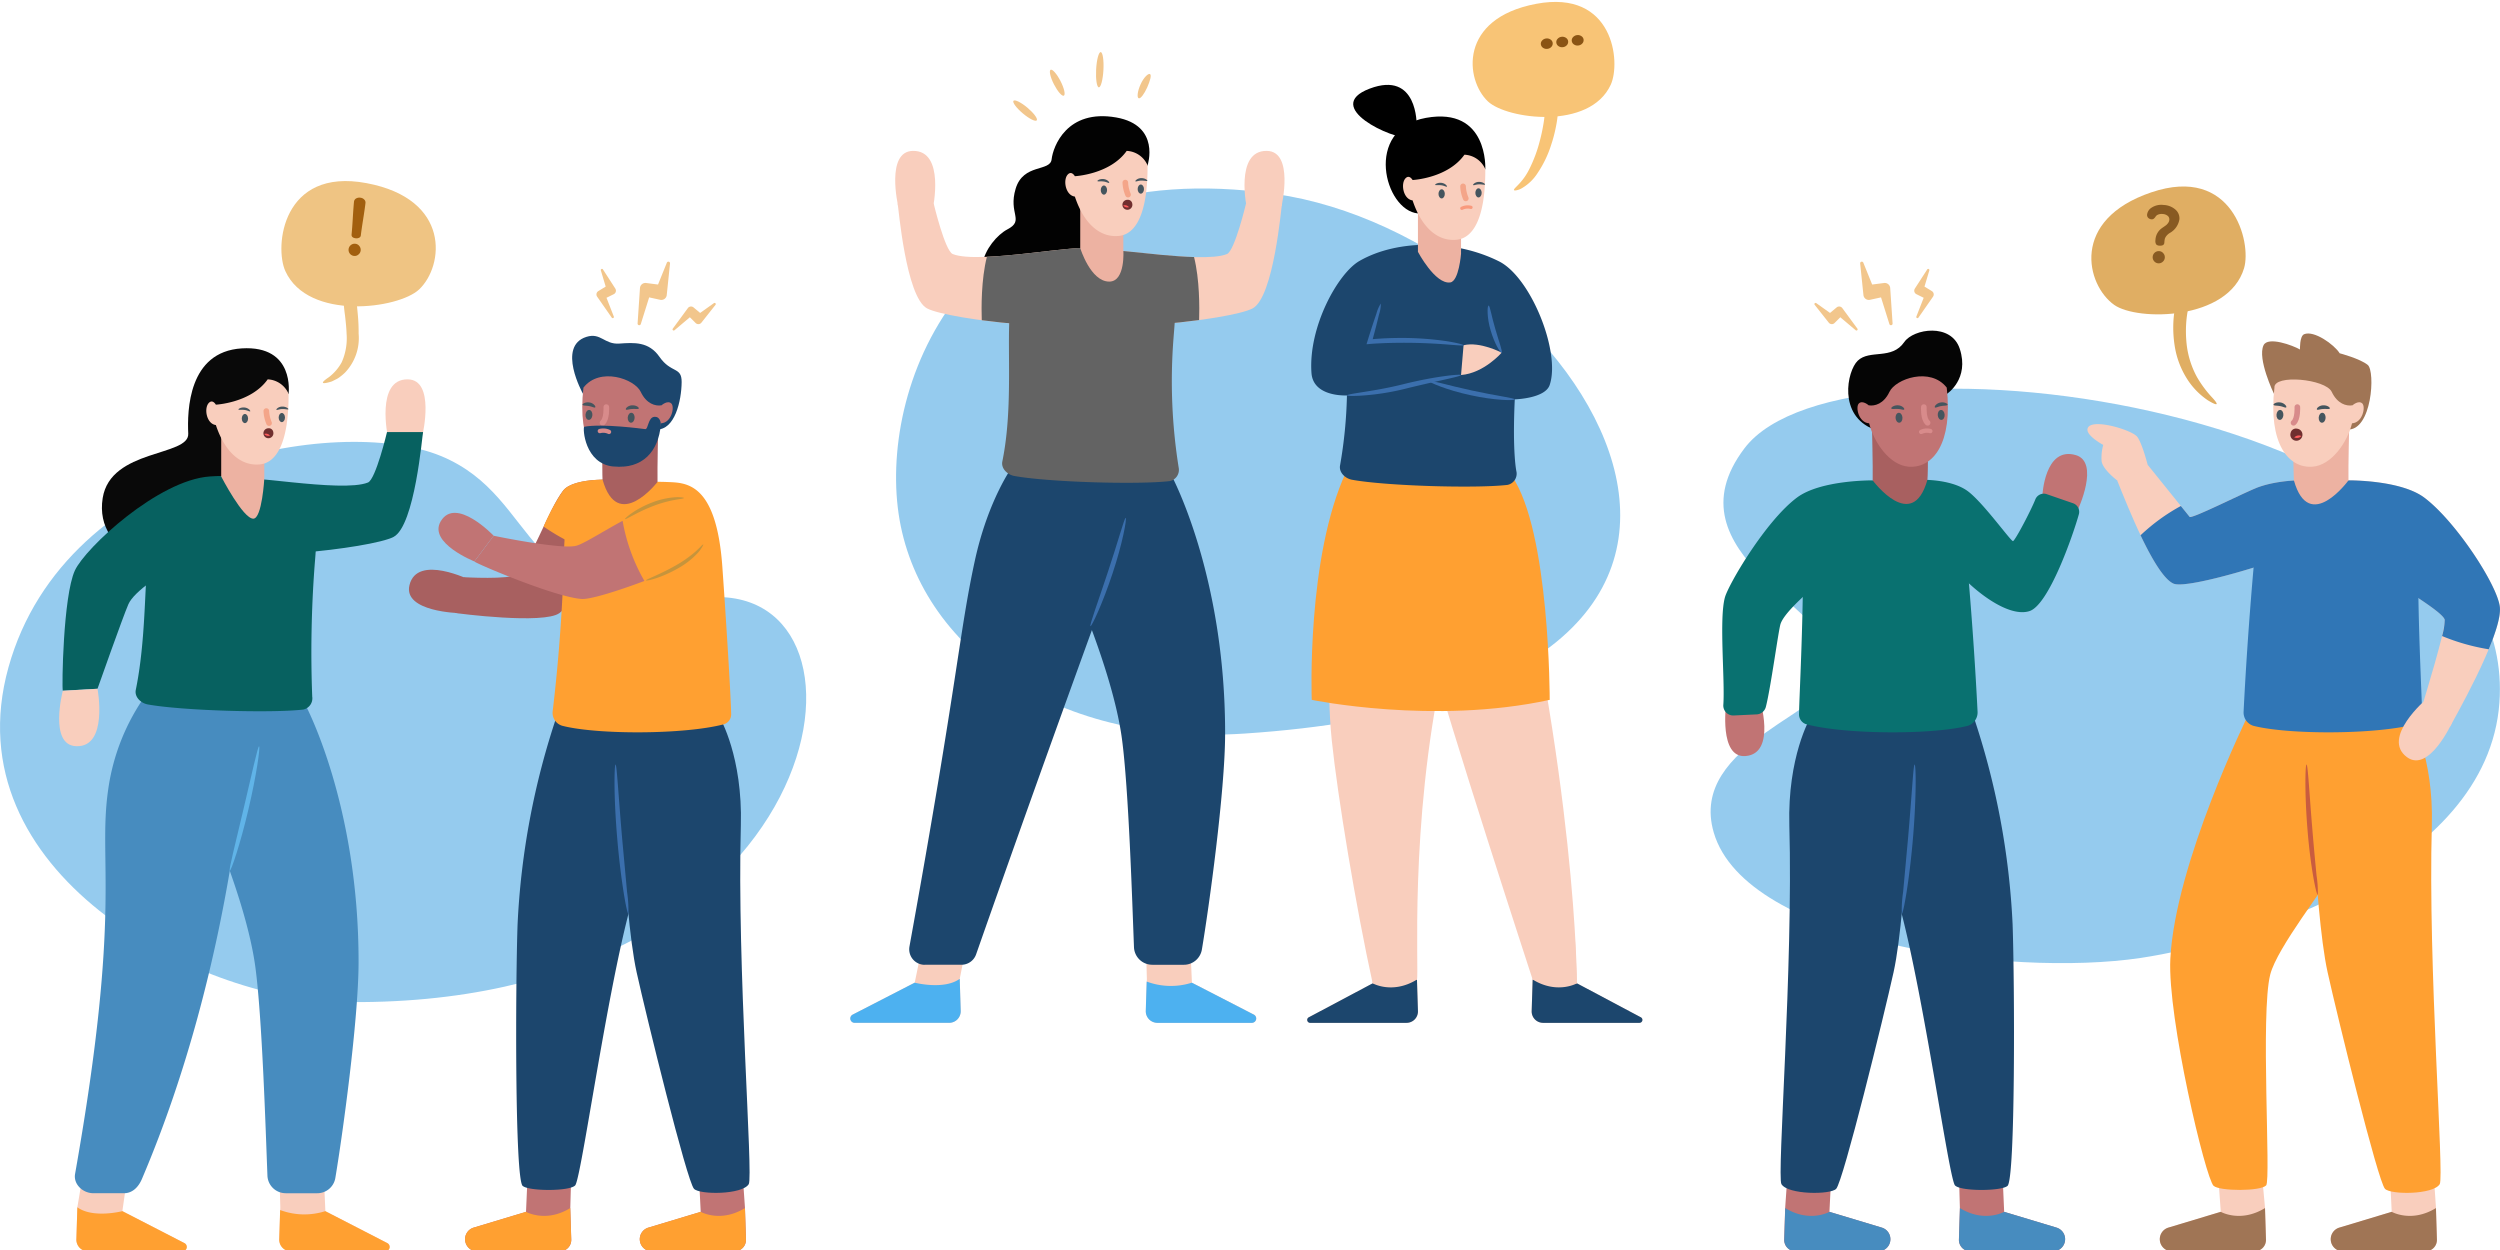 <svg xmlns="http://www.w3.org/2000/svg" xmlns:xlink="http://www.w3.org/1999/xlink" width="576" height="288" viewBox="0 0 576 288">
  <defs>
    <clipPath id="clip-path">
      <rect id="Rectángulo_347311" data-name="Rectángulo 347311" width="576" height="288" transform="translate(0)" fill="#fff"/>
    </clipPath>
  </defs>
  <g id="Recurso_2_1_1_" data-name="Recurso 2 1 (1)" clip-path="url(#clip-path)">
    <path id="Trazado_716518" data-name="Trazado 716518" d="M78.1,298.9c-32.526-.651-89.312-29.735-76.149-77.089s75.971-58.463,99.615-48.706,17,36.54,61.21,32.617,29.083,95.452-84.685,93.178Z" transform="translate(-0.001 -68.05)" fill="#95cbee"/>
    <path id="Trazado_716519" data-name="Trazado 716519" d="M171.4,221.438s-12.351-6.172-14.085,1.133C155.85,228.717,168.767,229,168.767,229Z" transform="translate(-62.977 -87.737)" fill="#a86060"/>
    <path id="Trazado_716520" data-name="Trazado 716520" d="M199.84,186.9c-3.375,4.311-7.368,16.317-10.735,19.293-1.446,1.277-12.2.66-12.2.66l-1.946,8.226c.626.152,20.42,2.672,24.016.051,4.669-3.407,18.567-27.858,15.133-30.25-.922-.643-11.716-1.243-14.271,2.029Z" transform="translate(-70.094 -73.866)" fill="#a86060"/>
    <path id="Trazado_716521" data-name="Trazado 716521" d="M227.737,184.868c-.922-.643-11.716-1.243-14.271,2.029a49.137,49.137,0,0,0-4.492,8.285,46.548,46.548,0,0,0,13.5,6.476c4-7.609,7.106-15.514,5.27-16.783Z" transform="translate(-83.72 -73.86)" fill="#ffa031"/>
    <path id="Trazado_716522" data-name="Trazado 716522" d="M245.164,139.732c-.034,4.287-1.557,11.2-5.888,10.932-6.683-.432-16.876-8.269-16.876-8.269s-6.065-10.9.829-13.062c3.316-1.048,4.12,1.793,7.571,1.548s6.793-.473,9.246,3.044c2.707,3.9,5.143,2.2,5.118,5.825Z" transform="translate(-88.111 -51.721)" fill="#1c466d"/>
    <path id="Trazado_716523" data-name="Trazado 716523" d="M192.813,458.306l.474-10.839,10.016-.406-.288,10.374.228,7.262a2.635,2.635,0,0,1-2.631,2.714h-19.05a2.79,2.79,0,0,1-.8-5.462l12.063-3.635Z" transform="translate(-71.619 -179.104)" fill="#c17474"/>
    <path id="Trazado_716524" data-name="Trazado 716524" d="M203,464.364c-5.642,3.475-10.2.87-10.2.87l-12.063,3.636a2.79,2.79,0,0,0,.8,5.461h19.05a2.636,2.636,0,0,0,2.631-2.714l-.228-7.263Z" transform="translate(-71.608 -186.032)" fill="#ffa031"/>
    <path id="Trazado_716525" data-name="Trazado 716525" d="M199.916,383.424c-1.835-1.606-1.649-46.652-1.175-60.238a175.979,175.979,0,0,1,9.076-48.14l10.159,2.054,11.581,1.48s4.069,19.657-1.946,32.043c-6.293,12.961-13.966,70.916-15.6,72.683-1.3,1.4-10.684,1.353-12.088.119Z" transform="translate(-79.492 -110.19)" fill="#1c466d"/>
    <path id="Trazado_716526" data-name="Trazado 716526" d="M259.964,458.306l-.541-10.839,10.016-.406.728,10.374.228,7.262a2.636,2.636,0,0,1-2.631,2.714h-19.05a2.79,2.79,0,0,1-.8-5.462l12.062-3.635Z" transform="translate(-98.521 -179.104)" fill="#c17474"/>
    <path id="Trazado_716527" data-name="Trazado 716527" d="M270.16,464.364c-5.642,3.475-10.2.87-10.2.87L247.9,468.87a2.79,2.79,0,0,0,.8,5.461h19.05a2.63,2.63,0,0,0,2.631-2.714l-.228-7.263Z" transform="translate(-98.516 -186.032)" fill="#ffa031"/>
    <path id="Trazado_716528" data-name="Trazado 716528" d="M261.1,275.631l-11.555-.6-11.919,2.393s.973,41.91,4.247,56.755c2.216,10.027,11.581,48.132,13.222,49.907,1.3,1.4,11.115,1.378,12.613-1.073,1.082-1.759-2.733-50.026-1.819-82.651.44-15.852-4.8-24.738-4.8-24.738Z" transform="translate(-95.198 -110.184)" fill="#1c466d"/>
    <path id="Trazado_716529" data-name="Trazado 716529" d="M215.028,201.546s-.161,16.216-2.622,36.676a3.109,3.109,0,0,0,2.224,3.2c7.985,2.063,27.882,2.063,37.119-.313a2.39,2.39,0,0,0,1.8-2.35c-.085-4.38-1.142-21.39-2.031-33.937-1.4-19.741-8.527-19.378-12.782-19.564-5.49-.237-12.706.515-22.213,2.587a82.335,82.335,0,0,0-1.489,13.7Z" transform="translate(-85.087 -74.204)" fill="#ffa031"/>
    <path id="Trazado_716530" data-name="Trazado 716530" d="M236.451,293.89c.169,0,.321,1.928.566,5.039s.559,7.414.973,12.157c.44,4.743.83,9.03,1.117,12.149a29.291,29.291,0,0,1,.313,5.056c-.355.059-1.735-7.583-2.555-17.112-.414-4.76-.609-9.089-.643-12.217S236.307,293.89,236.451,293.89Z" transform="translate(-94.633 -117.739)" fill="#3b6fad"/>
    <path id="Trazado_716531" data-name="Trazado 716531" d="M231.568,176.073s-.068-1.108-.068-5.335l12.9-7.085s-.228,9.883-.161,12.944c0,0-9.169,11.878-12.663-.533Z" transform="translate(-92.745 -65.563)" fill="#a86060"/>
    <path id="Trazado_716532" data-name="Trazado 716532" d="M224.094,147.257c-1.447,12.809,3.147,18.642,8.78,18.22,4.331-.321,7.977-5.512,9.1-9.993,2.445-.144,3.2-3.787,2.36-4.582-.855-.812-2.25.431-2.25.431-1.413.245-3.485-.346-4.788-3.095C235.886,145.245,227.875,142.429,224.094,147.257Z" transform="translate(-89.67 -57.952)" fill="#c17474"/>
    <path id="Trazado_716533" data-name="Trazado 716533" d="M226.652,158.786c-.043.634-.432,1.124-.871,1.091s-.761-.566-.719-1.2.432-1.124.871-1.091S226.694,158.153,226.652,158.786Z" transform="translate(-90.164 -63.132)" fill="#45555e"/>
    <path id="Trazado_716534" data-name="Trazado 716534" d="M226.861,155.826c-.186.169-.727-.186-1.446-.3-.719-.135-1.388-.067-1.472-.287-.1-.2.6-.71,1.616-.541a1.9,1.9,0,0,1,1.108.592c.22.245.262.457.186.533Z" transform="translate(-89.713 -61.964)" fill="#45555e"/>
    <path id="Trazado_716535" data-name="Trazado 716535" d="M241.292,159.764c-.042.634.279,1.167.719,1.2s.829-.456.871-1.09-.279-1.167-.719-1.2S241.334,159.129,241.292,159.764Z" transform="translate(-96.666 -63.568)" fill="#45555e"/>
    <path id="Trazado_716536" data-name="Trazado 716536" d="M240.586,156.763c-.068-.085,0-.3.245-.507a1.877,1.877,0,0,1,1.176-.448c1.032-.05,1.666.541,1.539.735-.11.2-.77.059-1.5.11-.719.017-1.3.3-1.471.118Z" transform="translate(-96.375 -62.419)" fill="#45555e"/>
    <path id="Trazado_716537" data-name="Trazado 716537" d="M232.484,156.487s.161,2.714-.871,3.618" transform="translate(-92.79 -62.693)" fill="none" stroke="#d88b8b" stroke-linecap="round" stroke-miterlimit="10" stroke-width="1.3"/>
    <path id="Trazado_716538" data-name="Trazado 716538" d="M242.161,162.024s.034-1.9-1.471-1.8-1.413,2.926-2.115,2.833-10.074-1.336-14.067-.541c-.372.27.076,8.539,6.768,9.164S241.62,168.22,242.161,162.024Z" transform="translate(-89.906 -64.187)" fill="#1c466d"/>
    <path id="Trazado_716539" data-name="Trazado 716539" d="M232.689,165.827a3.1,3.1,0,0,0-2.107-.195" transform="translate(-92.377 -66.317)" fill="none" stroke="#d88b8b" stroke-linecap="round" stroke-miterlimit="10" stroke-width="1"/>
    <path id="Trazado_716540" data-name="Trazado 716540" d="M181.26,202.407s-8.755-9.19-12.207-3.289c-2.9,4.963,7.774,9.215,7.774,9.215Z" transform="translate(-67.526 -78.98)" fill="#c17474"/>
    <path id="Trazado_716541" data-name="Trazado 716541" d="M216.5,200.2c-4.568,2.469-8.764,5.191-10.617,5.732-3.4.981-19.092-2.291-19.092-2.291l-4.433,5.927c.33.482,18.881,8.337,24.8,8.641,2.039.1,8.468-1.928,14.372-4.151a42.167,42.167,0,0,1-5.025-13.848Z" transform="translate(-73.057 -80.205)" fill="#c17474"/>
    <path id="Trazado_716542" data-name="Trazado 716542" d="M253.842,191.3c0,.059-.2.118-.567.186s-.888.127-1.531.254a27.657,27.657,0,0,0-4.89,1.37c-3.73,1.412-6.446,3.247-6.581,3.052-.152-.177,2.42-2.384,6.277-3.847a18.087,18.087,0,0,1,5.118-1.175,7.891,7.891,0,0,1,1.59.017C253.631,191.189,253.842,191.24,253.842,191.3Z" transform="translate(-96.257 -76.562)" fill="#c6943c"/>
    <path id="Trazado_716543" data-name="Trazado 716543" d="M261.5,209.3c.051.034-.042.236-.245.592a8.546,8.546,0,0,1-1.032,1.386,18.323,18.323,0,0,1-4.467,3.484c-3.84,2.215-7.376,3.044-7.435,2.79-.059-.195,3.274-1.361,7.013-3.517a26.85,26.85,0,0,0,4.466-3.171c.508-.482.931-.871,1.193-1.166C261.273,209.415,261.451,209.271,261.5,209.3Z" transform="translate(-99.484 -83.848)" fill="#c6943c"/>
    <path id="Trazado_716544" data-name="Trazado 716544" d="M252.56,101.015l-.753,7.271a1.251,1.251,0,0,1-1.514,1.091l-2.538-.558-1.929,6.154a.377.377,0,0,1-.736-.135l.55-8.175a1.258,1.258,0,0,1,1.4-1.159l2.758.355,2.03-5.022A.379.379,0,0,1,252.56,101.015Z" transform="translate(-98.189 -40.303)" fill="#f2c68c"/>
    <path id="Trazado_716545" data-name="Trazado 716545" d="M268.43,116.87l-3.256,4.117a.893.893,0,0,1-1.337.076l-1.32-1.319-3.544,2.993a.272.272,0,0,1-.4-.363l3.485-4.743a.9.9,0,0,1,1.294-.161l1.531,1.277,3.172-2.257a.272.272,0,0,1,.372.389Z" transform="translate(-103.57 -46.647)" fill="#f2c68c"/>
    <path id="Trazado_716546" data-name="Trazado 716546" d="M230.767,103.48l2.851,4.413a.9.9,0,0,1-.355,1.293l-1.675.829,1.683,4.32a.27.27,0,0,1-.474.254l-3.367-4.836a.9.9,0,0,1,.271-1.276l1.7-1.04-1.117-3.729a.274.274,0,0,1,.491-.228Z" transform="translate(-91.851 -41.406)" fill="#f2c68c"/>
    <path id="Trazado_716547" data-name="Trazado 716547" d="M82.183,144.361s1.54-11.219-10.785-10.467-12.579,14.339-12.333,19.649-17.874,3.424-19.71,14.821c-2.166,13.468,15.692,19.133,24.692,11.743s9.813-30.58,9.813-30.58l8.315-5.158Z" transform="translate(-15.694 -53.627)" fill="#090909"/>
    <path id="Trazado_716548" data-name="Trazado 716548" d="M65.922,191.391c-1.21,4.743-24.109,15.142-26.722,21.145-1.244,2.84-7.106,19.454-7.106,19.454l-7.994.456c-.254-.592.059-21.762,2.775-27.689,2.394-5.225,19.219-20.865,31.113-21.677,7.579-.516,9.863.769,7.935,8.294Z" transform="translate(-9.627 -73.306)" fill="#076160"/>
    <path id="Trazado_716549" data-name="Trazado 716549" d="M31.575,264.762s2.563,13.561-4.949,13.231c-6.319-.279-3.045-12.767-3.045-12.767l7.994-.456Z" transform="translate(-9.108 -106.07)" fill="#f9cebd"/>
    <path id="Trazado_716550" data-name="Trazado 716550" d="M148.758,159.181s-2.935-13.485,4.585-13.358c6.319.1,3.4,12.682,3.4,12.682l-7.985.684Z" transform="translate(-59.37 -58.42)" fill="#f9cebd"/>
    <path id="Trazado_716551" data-name="Trazado 716551" d="M88.025,176.957c.947-1.573,25.005,3.229,31.07.752,1.793-.727,4.382-11.617,4.382-11.617h8.307c-.177.617-1.878,21.534-6.784,24.146-5.076,2.7-38.709,6.316-39.3,2.173-.313-2.207.651-12.682,2.318-15.447Z" transform="translate(-34.31 -66.541)" fill="#076160"/>
    <path id="Trazado_716552" data-name="Trazado 716552" d="M117.942,457.908l-.482-11.024-10.185-.414.288,10.551-.228,7.381a2.675,2.675,0,0,0,2.673,2.757h21.774a1,1,0,0,0,.457-1.886l-14.3-7.364Z" transform="translate(-42.977 -178.867)" fill="#f9cebd"/>
    <path id="Trazado_716553" data-name="Trazado 716553" d="M94.987,382.58a4.208,4.208,0,0,1-4.212-4.05c-.406-10.526-1.227-36.489-2.775-48-2.436-18.194-15.218-44.868-15.218-44.868l3.967-16.918,22.7,1.175s12.376,22.912,12.325,59.486c-.017,13.248-3.739,40.074-5.355,49.67a4.205,4.205,0,0,1-4.153,3.509H94.987Z" transform="translate(-29.158 -107.663)" fill="#478cbf"/>
    <path id="Trazado_716554" data-name="Trazado 716554" d="M39.954,458.3l1.489-10.441-10.185-.414-1.675,9.968-.228,7.381a2.676,2.676,0,0,0,2.673,2.756H53.8a1,1,0,0,0,.457-1.886Z" transform="translate(-11.76 -179.257)" fill="#f9cebd"/>
    <path id="Trazado_716555" data-name="Trazado 716555" d="M33.031,381.834h7.08c1.962,0,3.341-1.462,4.111-3.272,21.469-50.339,23.965-101.725,23.965-101.725l-5.482-8.852-17.468-1.108a49.3,49.3,0,0,0-8.772,21.881c-2.445,16.917,3.257,27-7.639,88.628-.423,2.384,1.793,4.447,4.213,4.447Z" transform="translate(-11.528 -106.917)" fill="#478cbf"/>
    <path id="Trazado_716556" data-name="Trazado 716556" d="M95.06,286.887c.313.051-.584,6.612-2.462,14.55-1.853,7.947-4.01,14.212-4.289,14.119-.313-.093,1.353-6.468,3.2-14.381,1.869-7.905,3.257-14.347,3.553-14.3Z" transform="translate(-35.364 -114.931)" fill="#60b4e8"/>
    <path id="Trazado_716557" data-name="Trazado 716557" d="M93.348,203.945a268.937,268.937,0,0,0-.533,29.946,2.64,2.64,0,0,1-2.081,2.985c-7.342.853-28,.245-35.824-1.184-1.6-.3-3.071-1.733-2.749-3.331,3.5-17.121.99-36.954,5.744-43.084,6.6-8.514,22.349-6.907,32.517-2.393,4.576,2.029,3.189,13.307,2.927,17.07Z" transform="translate(-20.879 -73.391)" fill="#076160"/>
    <path id="Trazado_716558" data-name="Trazado 716558" d="M94.963,175.6v-6.45l-9.931-5.978v11.989s5.008,9.714,7.393,9.714C94.447,184.876,94.963,175.6,94.963,175.6Z" transform="translate(-34.066 -65.371)" fill="#edb2a2"/>
    <path id="Trazado_716559" data-name="Trazado 716559" d="M98.257,149.154c.051,11.82-3.054,15.827-6.454,16.241-4.272.524-8.138-2.528-10.3-9.046-2.233-.279-2.834-4.109-1.5-5.208.837-.693,1.5.515,1.5.515s8.1-.406,11.944-5.834a5.5,5.5,0,0,1,4.813,3.34Z" transform="translate(-31.769 -58.42)" fill="#f9cebd"/>
    <path id="Trazado_716560" data-name="Trazado 716560" d="M93.663,161.238c.4,0,.728-.473.728-1.057s-.326-1.057-.728-1.057-.727.473-.727,1.057S93.262,161.238,93.663,161.238Z" transform="translate(-37.232 -63.749)" fill="#45555e"/>
    <path id="Trazado_716561" data-name="Trazado 716561" d="M94.368,157.515c-.118.127-.626-.237-1.328-.313-.7-.093-1.32.051-1.379-.093-.076-.126.55-.575,1.447-.465a1.891,1.891,0,0,1,1.024.448C94.343,157.288,94.411,157.465,94.368,157.515Z" transform="translate(-36.719 -62.749)" fill="#45555e"/>
    <path id="Trazado_716562" data-name="Trazado 716562" d="M107.12,159.8c0,.584.33,1.057.727,1.057s.728-.474.728-1.057-.33-1.057-.728-1.057S107.12,159.218,107.12,159.8Z" transform="translate(-42.915 -63.597)" fill="#45555e"/>
    <path id="Trazado_716563" data-name="Trazado 716563" d="M106.252,157.017c-.043-.059.042-.22.279-.389a1.8,1.8,0,0,1,1.066-.338c.905-.017,1.48.49,1.4.617s-.668-.067-1.379-.05c-.7,0-1.244.3-1.353.169Z" transform="translate(-42.563 -62.613)" fill="#45555e"/>
    <path id="Trazado_716564" data-name="Trazado 716564" d="M103.552,165.505a1.149,1.149,0,1,1-1.117-.879A1.022,1.022,0,0,1,103.552,165.505Z" transform="translate(-40.591 -65.953)" fill="#702f2f"/>
    <path id="Trazado_716565" data-name="Trazado 716565" d="M101.573,166.768a1.164,1.164,0,0,0,.973.439,1.57,1.57,0,0,0,.347-.042,1.175,1.175,0,0,0-.964-.465A1.629,1.629,0,0,0,101.573,166.768Z" transform="translate(-40.693 -66.784)" fill="#ff5c5c"/>
    <path id="Trazado_716566" data-name="Trazado 716566" d="M102.378,158.011a8.085,8.085,0,0,0,.626,2.773" transform="translate(-41.015 -63.303)" fill="none" stroke="#f4a589" stroke-linecap="round" stroke-miterlimit="10" stroke-width="1.3"/>
    <path id="Trazado_716567" data-name="Trazado 716567" d="M32.028,474.224H53.8a1,1,0,0,0,.457-1.886l-14.3-7.364s-6.75,1.742-10.371-.888l-.228,7.381A2.676,2.676,0,0,0,32.028,474.224Z" transform="translate(-11.76 -185.925)" fill="#ffa031"/>
    <path id="Trazado_716568" data-name="Trazado 716568" d="M132.242,472.757l-14.3-7.364a15.864,15.864,0,0,1-10.4-.262l-.212,6.756A2.676,2.676,0,0,0,110,474.642h21.774a1,1,0,0,0,.457-1.886Z" transform="translate(-42.998 -186.343)" fill="#ffa031"/>
    <path id="Trazado_716569" data-name="Trazado 716569" d="M109.087,90.362c-2.571-5.605-.761-23.952,18.712-20.282s17.849,19.065,12.1,24.493C135.167,99.036,114.358,101.86,109.087,90.362Z" transform="translate(-43.335 -27.883)" fill="#efc483"/>
    <path id="Trazado_716570" data-name="Trazado 716570" d="M128.83,113.113a37.816,37.816,0,0,0,.389,4.869c.17,1.488.322,2.9.364,4.219a13.54,13.54,0,0,1-1.125,6.578,10.91,10.91,0,0,1-2.944,3.433c-.931.626-1.455,1.082-1.379,1.277s.736.11,1.946-.254c.288-.119.6-.279.939-.457a4.9,4.9,0,0,0,1.074-.659,12.1,12.1,0,0,0,1.125-.955,11.506,11.506,0,0,0,3.138-8.979,43,43,0,0,0-.2-4.506c-.135-1.513-.33-3.078-.313-4.489Z" transform="translate(-49.729 -45.316)" fill="#efc483"/>
    <path id="Trazado_716571" data-name="Trazado 716571" d="M133.994,87.846a1.407,1.407,0,0,1,1.554-1.249,1.3,1.3,0,0,1,.919.524,1.371,1.371,0,0,1-.214,1.966,1.3,1.3,0,0,1-1.011.314,1.407,1.407,0,0,1-1.249-1.554Zm1.242-10.9a.976.976,0,0,1,.451-.761,1.492,1.492,0,0,1,1-.2,1.391,1.391,0,0,1,.894.41.958.958,0,0,1,.3.843q-.12,1.092-.534,3.718t-.532,3.7a.681.681,0,0,1-.411.563,1.346,1.346,0,0,1-.732.123q-1.074-.117-.987-.918.117-1.074.277-3.727T135.236,76.948Z" transform="translate(-53.678 -30.435)" fill="#a25f0e"/>
    <path id="Trazado_716572" data-name="Trazado 716572" d="M756.621,280.573c-30.326,4.532-90.9-3.585-98.329-28.872-6.108-20.8,28.169-27.833,28.465-37.86.4-13.325-39.885-26.336-21.376-50.719,23.44-30.867,178.809-8.877,173.92,58.633C836.526,260.147,780.357,277.023,756.621,280.573Z" transform="translate(-263.436 -59.859)" fill="#95cbee"/>
    <path id="Trazado_716573" data-name="Trazado 716573" d="M671.059,268.316s4.069,12.817-3.232,13.375c-6.141.473-4.449-11.989-4.449-11.989Z" transform="translate(-265.68 -107.494)" fill="#c17474"/>
    <path id="Trazado_716574" data-name="Trazado 716574" d="M704.267,189.766c-1.21,4.743-26.629,21.584-28.8,27.773-.474,1.353-2.276,14.863-3.4,19.166a2.29,2.29,0,0,1-2.106,1.708l-5.287.254a2.29,2.29,0,0,1-2.4-2.451c.406-5.656-1.006-19.775.364-24.746.82-2.993,9.372-17.619,16.613-23.014,5.49-4.092,17.451-3.956,17.451-3.956,7.6.186,9.5-2.257,7.571,5.276Z" transform="translate(-265.22 -73.82)" fill="#097170"/>
    <path id="Trazado_716575" data-name="Trazado 716575" d="M785.072,184.194s.483-11.524,7.7-9.427c5.608,1.632.474,12.606.474,12.606l-8.18-3.179Z" transform="translate(-314.516 -69.914)" fill="#c17474"/>
    <path id="Trazado_716576" data-name="Trazado 716576" d="M732.309,184.892c.922-.643,9.779-1.116,14.271,2.029,3.57,2.5,10.168,11.827,10.608,11.633.558-.245,4.171-7.161,5.126-9.588a2.1,2.1,0,0,1,2.656-1.217l6.031,2.08a2.1,2.1,0,0,1,1.345,2.562c-1.277,4.591-6.877,20.832-11.361,22.286-4.923,1.6-13.036-4.8-17.164-9.722l-11.5-20.055" transform="translate(-293.381 -73.884)" fill="#097170"/>
    <path id="Trazado_716577" data-name="Trazado 716577" d="M716.409,149.861c6.26,2.375,16.876-8.269,16.876-8.269s5.118-3.39,2.868-10.3c-1.963-6.02-10.667-4.658-12.791-1.564-2.876,4.194-7.951,1.632-10.726,4.3C710.192,136.384,708.034,146.673,716.409,149.861Z" transform="translate(-284.62 -50.917)" fill="#050505"/>
    <path id="Trazado_716578" data-name="Trazado 716578" d="M763.389,458.306l-.474-10.839-10.016-.406.288,10.374-.228,7.262a2.635,2.635,0,0,0,2.631,2.714h19.05a2.79,2.79,0,0,0,.8-5.462l-12.063-3.635Z" transform="translate(-301.63 -179.104)" fill="#c17474"/>
    <path id="Trazado_716579" data-name="Trazado 716579" d="M753.232,464.364c5.642,3.475,10.2.87,10.2.87L775.5,468.87a2.79,2.79,0,0,1-.8,5.461h-19.05a2.63,2.63,0,0,1-2.631-2.714l.228-7.263Z" transform="translate(-301.675 -186.032)" fill="#478cbf"/>
    <path id="Trazado_716580" data-name="Trazado 716580" d="M750.974,383.424c1.835-1.606,1.65-46.652,1.175-60.238a175.98,175.98,0,0,0-9.076-48.14L732.913,277.1l-11.581,1.48s-4.069,19.657,1.946,32.043c6.293,12.961,13.966,70.916,15.6,72.683,1.3,1.4,10.684,1.353,12.088.119Z" transform="translate(-288.444 -110.19)" fill="#1c466d"/>
    <path id="Trazado_716581" data-name="Trazado 716581" d="M696.263,458.306l.542-10.839-10.016-.406-.728,10.374-.228,7.262a2.635,2.635,0,0,0,2.631,2.714h19.05a2.79,2.79,0,0,0,.8-5.462l-12.063-3.635Z" transform="translate(-274.761 -179.104)" fill="#c17474"/>
    <path id="Trazado_716582" data-name="Trazado 716582" d="M686.081,464.364c5.642,3.475,10.2.87,10.2.87l12.063,3.636a2.79,2.79,0,0,1-.8,5.461h-19.05a2.63,2.63,0,0,1-2.631-2.714l.228-7.263Z" transform="translate(-274.772 -186.032)" fill="#478cbf"/>
    <path id="Trazado_716583" data-name="Trazado 716583" d="M691.266,275.631l11.555-.6,11.919,2.393s-.973,41.91-4.247,56.755c-2.216,10.027-11.589,48.132-13.222,49.907-1.3,1.4-11.115,1.378-12.613-1.073-1.083-1.759,2.733-50.026,1.819-82.651-.44-15.852,4.8-24.738,4.8-24.738Z" transform="translate(-274.213 -110.184)" fill="#1c466d"/>
    <path id="Trazado_716584" data-name="Trazado 716584" d="M730.058,202.4s1.624,16.63,2.622,36.676a3.234,3.234,0,0,1-2.224,3.2c-7.985,2.063-27.882,2.063-37.119-.313a2.389,2.389,0,0,1-1.8-2.35c.085-4.38.939-20.1.922-34.368-.025-15.463,8.907-17.324,13.162-17.51,5.49-.237,13.425-1.116,22.941.964a82.336,82.336,0,0,1,1.489,13.7Z" transform="translate(-277.046 -75.058)" fill="#097170"/>
    <path id="Trazado_716585" data-name="Trazado 716585" d="M733.975,293.89c.144,0,.271,1.944.228,5.073s-.228,7.457-.643,12.217c-.821,9.528-2.2,17.171-2.555,17.112a29.159,29.159,0,0,1,.313-5.056c.288-3.111.677-7.406,1.117-12.149.414-4.743.736-9.046.973-12.157S733.806,293.882,733.975,293.89Z" transform="translate(-292.839 -117.739)" fill="#3b6fad"/>
    <path id="Trazado_716586" data-name="Trazado 716586" d="M732.361,176.132s.118-1.175.118-5.394l-12.9-7.085s.237,9.528.169,12.589c0,0,9.11,12.3,12.6-.11Z" transform="translate(-288.281 -65.563)" fill="#a86060"/>
    <path id="Trazado_716587" data-name="Trazado 716587" d="M734.577,147.257c1.447,12.809-3.147,18.642-8.78,18.22-4.331-.321-7.977-5.512-9.1-9.993-2.445-.144-3.2-3.787-2.36-4.582.855-.812,2.25.431,2.25.431,1.413.245,3.485-.346,4.788-3.095C722.785,145.245,730.8,142.429,734.577,147.257Z" transform="translate(-286.048 -57.952)" fill="#c17474"/>
    <path id="Trazado_716588" data-name="Trazado 716588" d="M744.867,158.786c.042.634.431,1.124.871,1.091s.761-.566.719-1.2-.432-1.124-.871-1.091S744.825,158.153,744.867,158.786Z" transform="translate(-298.411 -63.132)" fill="#45555e"/>
    <path id="Trazado_716589" data-name="Trazado 716589" d="M743.746,155.826c-.076-.076-.034-.288.186-.533a1.96,1.96,0,0,1,1.108-.592c1.015-.169,1.726.338,1.616.541-.085.22-.753.152-1.472.287-.71.11-1.26.465-1.446.3Z" transform="translate(-297.949 -61.964)" fill="#45555e"/>
    <path id="Trazado_716590" data-name="Trazado 716590" d="M730.241,159.764c.042.634-.279,1.167-.719,1.2s-.829-.456-.872-1.09.279-1.167.719-1.2S730.2,159.129,730.241,159.764Z" transform="translate(-291.914 -63.568)" fill="#45555e"/>
    <path id="Trazado_716591" data-name="Trazado 716591" d="M729.989,156.758c-.161.186-.744-.1-1.472-.118-.727-.043-1.387.1-1.5-.11-.126-.194.516-.777,1.54-.735a1.948,1.948,0,0,1,1.176.448c.245.219.313.423.245.507Z" transform="translate(-291.255 -62.414)" fill="#45555e"/>
    <path id="Trazado_716592" data-name="Trazado 716592" d="M739.515,156.487s-.161,2.714.871,3.618" transform="translate(-296.264 -62.693)" fill="none" stroke="#d88b8b" stroke-linecap="round" stroke-miterlimit="10" stroke-width="1.3"/>
    <path id="Trazado_716593" data-name="Trazado 716593" d="M738.505,165.827a3.1,3.1,0,0,1,2.106-.195" transform="translate(-295.863 -66.317)" fill="none" stroke="#d88b8b" stroke-linecap="round" stroke-miterlimit="10" stroke-width="1"/>
    <path id="Trazado_716594" data-name="Trazado 716594" d="M715.047,101.015l.753,7.271a1.251,1.251,0,0,0,1.515,1.091l2.538-.558,1.928,6.154a.377.377,0,0,0,.736-.135l-.55-8.175a1.258,1.258,0,0,0-1.4-1.159l-2.758.355-2.03-5.022A.379.379,0,0,0,715.047,101.015Z" transform="translate(-286.464 -40.303)" fill="#f2c68c"/>
    <path id="Trazado_716595" data-name="Trazado 716595" d="M697.507,116.87l3.256,4.117a.893.893,0,0,0,1.337.076l1.32-1.319,3.544,2.993a.272.272,0,0,0,.4-.363l-3.485-4.743a.9.9,0,0,0-1.294-.161l-1.531,1.277-3.172-2.257a.272.272,0,0,0-.372.389Z" transform="translate(-279.414 -46.647)" fill="#f2c68c"/>
    <path id="Trazado_716596" data-name="Trazado 716596" d="M738.832,103.48l-2.851,4.413a.9.9,0,0,0,.355,1.293l1.675.829-1.683,4.32a.27.27,0,0,0,.474.254l3.367-4.836a.9.9,0,0,0-.271-1.276l-1.7-1.04,1.117-3.729a.274.274,0,0,0-.491-.228Z" transform="translate(-294.795 -41.406)" fill="#f2c68c"/>
    <path id="Trazado_716597" data-name="Trazado 716597" d="M839.1,90.506c1.759-5.91-2.589-23.825-21.359-17.476s-15.015,21.365-8.561,25.938C814.49,102.731,835.485,102.63,839.1,90.506Z" transform="translate(-322.066 -28.72)" fill="#e0ae63"/>
    <path id="Trazado_716598" data-name="Trazado 716598" d="M836.3,114.644a25.979,25.979,0,0,0-.88,5.69,27.145,27.145,0,0,0,.313,5.3,19.82,19.82,0,0,0,3.342,8.328,16.833,16.833,0,0,0,4.281,4.185c1.21.735,1.911,1.04,2.03.87s-.347-.8-1.26-1.759a25.867,25.867,0,0,1-3.249-4.438,20.531,20.531,0,0,1-2.394-7.592,28.265,28.265,0,0,1-.11-4.743,25.828,25.828,0,0,1,.812-4.963l-2.876-.888Z" transform="translate(-334.682 -45.926)" fill="#e0ae63"/>
    <path id="Trazado_716599" data-name="Trazado 716599" d="M825.343,80.971a2.2,2.2,0,0,1,1.069-1.594,4.05,4.05,0,0,1,2.7-.6,4.388,4.388,0,0,1,2.751,1.059,2.653,2.653,0,0,1,.924,2.232,4.384,4.384,0,0,1-2.284,3.2,3.151,3.151,0,0,0-.767.716,2.052,2.052,0,0,0-.321.638,7.2,7.2,0,0,0-.1.856q-.053.749-1.131.672a1,1,0,0,1-.767-.312,1.55,1.55,0,0,1-.15-.984,3.5,3.5,0,0,1,1.422-2.689q.059-.051.5-.35a7.163,7.163,0,0,0,.62-.452,2.7,2.7,0,0,0,.4-.467,1.376,1.376,0,0,0,.251-.68,1.036,1.036,0,0,0-.391-.946,1.991,1.991,0,0,0-1.164-.413,2.126,2.126,0,0,0-1.038.146,1.174,1.174,0,0,0-.565.455,1.827,1.827,0,0,1-.381.45.745.745,0,0,1-.563.18,1.213,1.213,0,0,1-.748-.329A.946.946,0,0,1,825.343,80.971Zm1.287,9.748a1.407,1.407,0,0,1,1.489-1.307,1.314,1.314,0,0,1,.956.49,1.371,1.371,0,0,1-.141,1.973,1.372,1.372,0,0,1-1.973-.141A1.385,1.385,0,0,1,826.63,90.718Z" transform="translate(-330.651 -31.554)" fill="#885a22"/>
    <path id="Trazado_716600" data-name="Trazado 716600" d="M897.628,197.712c1.21,4.743,23.593,16.216,24.219,19.065.381,1.733-4.906,18.862-4.906,18.862l6.09,5.816c.254-.592,12.105-21.043,11.522-27.536-.448-5-10.21-19.927-17.443-25.322-5.49-4.092-17.451-3.956-17.451-3.956C892.062,184.827,895.7,190.179,897.628,197.712Z" transform="translate(-358.577 -73.972)" fill="#f9cebd"/>
    <path id="Trazado_716601" data-name="Trazado 716601" d="M859.659,182.59c-.922-.643-8.891-.617-13.958,1.488-3.688,1.53-14.245,6.856-15.159,6.611l-9.678-12.014-7.038,3.576c2.478,6.163,8.662,21.855,12.976,23.774,2.986,1.327,21.486-4.489,22.273-4.963l10.591-18.473" transform="translate(-326.039 -71.582)" fill="#f9cebd"/>
    <path id="Trazado_716602" data-name="Trazado 716602" d="M816.292,172.417s-1.328-5.182-2.453-6.518c-1.328-1.59-11.081-4.506-11.42-1.682-.186,1.564,3.638,3.61,3.638,3.61a10.886,10.886,0,0,0-.381,3.745c.254,1.919,3.57,4.422,3.57,4.422s5.693-1.032,7.038-3.576Z" transform="translate(-321.466 -65.316)" fill="#f9cebd"/>
    <path id="Trazado_716603" data-name="Trazado 716603" d="M889.129,150.3c-6.674-.533-16.876-8.269-16.876-8.269S868.4,134,869.884,130.9c1.006-2.105,6.784.043,8.391.981,0,0-.11-3.06.948-3.517,2.25-.964,6.936,2.359,8.2,4.387,0,0,4.67,1.226,6.463,2.68s.981,15.336-4.746,14.88Z" transform="translate(-348.361 -51.355)" fill="#a07555"/>
    <path id="Trazado_716604" data-name="Trazado 716604" d="M844.281,458.306l-.787-10.839,10.016-.406.973,10.374.228,7.262a2.635,2.635,0,0,1-2.631,2.714h-19.05a2.79,2.79,0,0,1-.8-5.462l12.063-3.635Z" transform="translate(-332.613 -179.104)" fill="#f9cebd"/>
    <path id="Trazado_716605" data-name="Trazado 716605" d="M854.463,464.364c-5.642,3.475-10.2.87-10.2.87L832.2,468.87a2.79,2.79,0,0,0,.8,5.461h19.05a2.63,2.63,0,0,0,2.631-2.714l-.228-7.263Z" transform="translate(-332.602 -186.032)" fill="#a07555"/>
    <path id="Trazado_716606" data-name="Trazado 716606" d="M844.233,383.424c-1.836-1.606-10.676-38.756-9.982-52.334,1.125-22.058,17.883-56.045,17.883-56.045l10.159,2.054,11.581,1.48s4.069,19.657-1.946,32.043c-1.911,3.931-13.069,17.856-14.66,24.1-2.284,8.962.195,47.345-.939,48.579-1.3,1.4-10.684,1.353-12.088.119Z" transform="translate(-334.206 -110.19)" fill="#ffa031"/>
    <path id="Trazado_716607" data-name="Trazado 716607" d="M909.992,458.306l-.541-10.839,10.016-.406.727,10.374.228,7.262a2.635,2.635,0,0,1-2.631,2.714h-19.05a2.79,2.79,0,0,1-.8-5.462L910,458.315Z" transform="translate(-358.938 -179.104)" fill="#f9cebd"/>
    <path id="Trazado_716608" data-name="Trazado 716608" d="M920.174,464.364c-5.642,3.475-10.2.87-10.2.87L897.91,468.87a2.79,2.79,0,0,0,.8,5.461h19.05a2.63,2.63,0,0,0,2.631-2.714l-.228-7.263Z" transform="translate(-358.927 -186.032)" fill="#a07555"/>
    <path id="Trazado_716609" data-name="Trazado 716609" d="M911.114,275.631l-11.555-.6-11.919,2.393s.973,41.91,4.247,56.755c2.216,10.027,11.581,48.132,13.222,49.907,1.3,1.4,11.115,1.378,12.613-1.073,1.083-1.759-2.732-50.026-1.818-82.651.44-15.852-4.8-24.738-4.8-24.738Z" transform="translate(-355.61 -110.184)" fill="#ffa031"/>
    <path id="Trazado_716610" data-name="Trazado 716610" d="M849.317,186.462c-3.689,1.53-14.245,6.856-15.159,6.611l-2.047-2.536a44.235,44.235,0,0,0-9.28,6.747c2.5,5.259,5.3,10.111,7.571,11.126,2.986,1.327,21.486-4.489,22.273-4.963l10.591-18.473c-.922-.643-8.891-.617-13.958,1.488Z" transform="translate(-329.646 -73.957)" fill="#3076b6"/>
    <path id="Trazado_716611" data-name="Trazado 716611" d="M934.552,213.934c-.448-5-10.21-19.927-17.443-25.322-5.49-4.092-17.451-3.956-17.451-3.956-7.6.186-3.959,5.538-2.03,13.071,1.21,4.743,23.593,16.216,24.219,19.065a14.517,14.517,0,0,1-.618,3.729,48.313,48.313,0,0,0,10.752,3.052C933.6,219.657,934.738,216.056,934.552,213.934Z" transform="translate(-358.577 -73.977)" fill="#3076b6"/>
    <path id="Trazado_716612" data-name="Trazado 716612" d="M865.053,202.4s-1.624,16.63-2.622,36.676a3.234,3.234,0,0,0,2.225,3.2c7.985,2.063,27.881,2.063,37.119-.313a2.391,2.391,0,0,0,1.8-2.35c-.085-4.38-.948-20.1-.922-34.368.025-15.463-8.908-17.324-13.163-17.51-5.49-.237-13.424-1.116-22.941.964a82.416,82.416,0,0,0-1.489,13.7Z" transform="translate(-345.509 -75.058)" fill="#3076b6"/>
    <path id="Trazado_716613" data-name="Trazado 716613" d="M886.453,293.884c.33,0,.652,6.73,1.353,15.007.339,4.143.7,7.888.964,10.593a23.542,23.542,0,0,1,.279,4.413c-.355.068-1.7-6.594-2.36-14.922-.346-4.16-.482-7.939-.49-10.669s.11-4.431.253-4.431Z" transform="translate(-355.033 -117.733)" fill="#c95c3f"/>
    <path id="Trazado_716614" data-name="Trazado 716614" d="M881.675,176.267s-.076-1.073-.161-5.529l12.9-7.085s-.237,9.528-.169,12.589C894.245,176.242,885.177,188.678,881.675,176.267Z" transform="translate(-353.156 -65.563)" fill="#edb2a2"/>
    <path id="Trazado_716615" data-name="Trazado 716615" d="M874.108,147.746c-1.446,12.809,3.147,18.642,8.781,18.22,4.331-.321,7.977-5.512,9.1-9.993,2.444-.144,3.189-3.787,2.36-4.582-.854-.812-2.25.431-2.25.431-1.413.245-3.485-.346-4.788-3.095C885.9,145.734,873.922,144.618,874.108,147.746Z" transform="translate(-350.081 -58.441)" fill="#f9cebd"/>
    <path id="Trazado_716616" data-name="Trazado 716616" d="M876.667,158.786c-.043.634-.432,1.124-.871,1.091s-.761-.566-.719-1.2.431-1.124.871-1.091S876.709,158.153,876.667,158.786Z" transform="translate(-350.575 -63.132)" fill="#45555e"/>
    <path id="Trazado_716617" data-name="Trazado 716617" d="M876.876,155.826c-.186.169-.728-.186-1.447-.3-.719-.135-1.387-.067-1.471-.287-.1-.2.6-.71,1.615-.541a1.9,1.9,0,0,1,1.108.592c.22.245.263.457.186.533Z" transform="translate(-350.125 -61.964)" fill="#45555e"/>
    <path id="Trazado_716618" data-name="Trazado 716618" d="M891.307,159.764c-.043.634.279,1.167.719,1.2s.829-.456.871-1.09-.279-1.167-.719-1.2S891.348,159.129,891.307,159.764Z" transform="translate(-357.078 -63.568)" fill="#45555e"/>
    <path id="Trazado_716619" data-name="Trazado 716619" d="M890.614,156.763c-.068-.085,0-.3.246-.507a1.875,1.875,0,0,1,1.175-.448c1.032-.05,1.667.541,1.54.735-.11.2-.77.059-1.5.11-.719.017-1.3.3-1.472.118Z" transform="translate(-356.792 -62.419)" fill="#45555e"/>
    <path id="Trazado_716620" data-name="Trazado 716620" d="M880.537,165.705a1.395,1.395,0,1,0,1.455-.93A1.238,1.238,0,0,0,880.537,165.705Z" transform="translate(-352.763 -66.009)" fill="#702f2f"/>
    <path id="Trazado_716621" data-name="Trazado 716621" d="M883.558,167.528a1.424,1.424,0,0,1-1.226.423,2.377,2.377,0,0,1-.423-.093,1.463,1.463,0,0,1,1.227-.457A1.844,1.844,0,0,1,883.558,167.528Z" transform="translate(-353.314 -67.063)" fill="#ff5c5c"/>
    <path id="Trazado_716622" data-name="Trazado 716622" d="M882.513,156.487s.161,2.714-.872,3.618" transform="translate(-353.207 -62.693)" fill="none" stroke="#d88b8b" stroke-linecap="round" stroke-miterlimit="10" stroke-width="1.3"/>
    <path id="Trazado_716623" data-name="Trazado 716623" d="M928.468,268.711s-10.532,8.928-4.483,13.392c5.084,3.754,10.413-8.006,10.413-8.006l-5.921-5.385Z" transform="translate(-369.42 -107.652)" fill="#f9cebd"/>
    <path id="Trazado_716624" data-name="Trazado 716624" d="M424.717,198.041c-44.833,2.985-76.242-21.043-79.88-52.13s17.7-82.077,86.909-72.211,140.675,114.5-7.021,124.341Z" transform="translate(-137.994 -29.027)" fill="#95cbee"/>
    <path id="Trazado_716625" data-name="Trazado 716625" d="M415.635,55.987s3.087-9.207-7.224-11.033c-11.369-2-14.55,6.713-14.88,9.638s-6.505.913-8.282,6.747,2.124,7.279-1.911,9.4c-4.67,2.46-11.555,13.409,2.656,16.664s19.447-12.386,19.447-12.386l10.185-19.057Z" transform="translate(-151.236 -17.891)" fill="#020202"/>
    <path id="Trazado_716626" data-name="Trazado 716626" d="M478.952,71.36S476.016,57.875,483.536,58c6.319.1,3.4,12.682,3.4,12.682l-7.985.685Z" transform="translate(-191.654 -23.236)" fill="#f9cebd"/>
    <path id="Trazado_716627" data-name="Trazado 716627" d="M418.219,89.136c.948-1.573,25.005,3.23,31.07.752,1.793-.727,4.382-11.617,4.382-11.617h8.307c-.178.617-1.878,21.534-6.784,24.146-5.076,2.706-38.709,6.316-39.3,2.164-.313-2.206.652-12.682,2.318-15.446Z" transform="translate(-166.593 -31.358)" fill="#f9cebd"/>
    <path id="Trazado_716628" data-name="Trazado 716628" d="M352.774,71.36S355.71,57.875,348.189,58c-6.319.1-3.4,12.682-3.4,12.682l7.985.685Z" transform="translate(-137.861 -23.236)" fill="#f9cebd"/>
    <path id="Trazado_716629" data-name="Trazado 716629" d="M389.085,88.823c-.947-1.573-25.267,3.551-31.341,1.065-1.793-.727-4.382-11.617-4.382-11.617h-8.307c.177.617,1.878,21.534,6.784,24.146,5.076,2.706,38.709,6.316,39.3,2.164C391.453,102.376,390.751,91.588,389.085,88.823Z" transform="translate(-138.237 -31.358)" fill="#f9cebd"/>
    <path id="Trazado_716630" data-name="Trazado 716630" d="M402.01,95.671c-.693-1.158-14.042,1.31-23.466,1.7-1.328,5.2-1.277,11.828-1.184,14.609,11.479,1.539,26.308,2.19,26.706-.558.313-2.206-.389-12.994-2.056-15.759Z" transform="translate(-151.163 -38.205)" fill="#636363"/>
    <path id="Trazado_716631" data-name="Trazado 716631" d="M441.705,97.627c-9.364-.271-22.78-2.612-23.482-1.446-1.666,2.765-2.639,13.24-2.318,15.446.4,2.765,15.463,2.08,26.968.516C442.966,109.353,443.008,102.8,441.705,97.627Z" transform="translate(-166.597 -38.403)" fill="#636363"/>
    <path id="Trazado_716632" data-name="Trazado 716632" d="M451.043,370.087l-.482-11.025-10.185-.414.288,10.551-.228,7.381a2.676,2.676,0,0,0,2.673,2.757h21.774a1,1,0,0,0,.457-1.886l-14.3-7.364Z" transform="translate(-176.425 -143.683)" fill="#f9cebd"/>
    <path id="Trazado_716633" data-name="Trazado 716633" d="M428.088,294.759a4.208,4.208,0,0,1-4.212-4.05c-.406-10.526-1.226-36.49-2.775-48-2.436-18.195-15.218-44.869-15.218-44.869l3.967-16.917,22.7,1.175s12.376,22.912,12.325,59.486c-.017,13.248-3.739,40.074-5.354,49.67a4.206,4.206,0,0,1-4.154,3.509h-7.275Z" transform="translate(-162.607 -72.48)" fill="#1c466d"/>
    <path id="Trazado_716634" data-name="Trazado 716634" d="M341.694,370.183l2.242-10.881,10.185-.414L352.065,369.3l.228,7.381a2.676,2.676,0,0,1-2.673,2.757H327.846a1,1,0,0,1-.457-1.886l14.3-7.364Z" transform="translate(-130.942 -143.779)" fill="#f9cebd"/>
    <path id="Trazado_716635" data-name="Trazado 716635" d="M353.062,294.018h8.476a3.576,3.576,0,0,0,3.375-2.393c18.407-52.52,36.527-101.666,36.527-101.666l-10.583-9.782L373.39,179.07s-5.693,7.685-8.772,21.88c-3.629,16.723-3.849,27.021-15.058,88.866a3.582,3.582,0,0,0,3.52,4.219Z" transform="translate(-140.019 -71.74)" fill="#1c466d"/>
    <path id="Trazado_716636" data-name="Trazado 716636" d="M427.261,199.072c.339.059-.71,5.91-3.02,12.817-2.284,6.916-4.822,12.259-5.084,12.141-.3-.127,1.751-5.631,4.018-12.5C425.468,204.677,426.991,199.021,427.261,199.072Z" transform="translate(-167.913 -79.753)" fill="#3b6fad"/>
    <path id="Trazado_716637" data-name="Trazado 716637" d="M424.707,116.124a126.5,126.5,0,0,0,1.21,29.946,2.639,2.639,0,0,1-2.081,2.984c-7.342.854-28,.245-35.824-1.184-1.6-.3-3.071-1.733-2.749-3.331,3.5-17.121-.753-36.955,4-43.084,6.6-8.514,22.35-6.907,32.517-2.393,4.576,2.029,3.189,13.307,2.927,17.07Z" transform="translate(-154.328 -38.207)" fill="#636363"/>
    <path id="Trazado_716638" data-name="Trazado 716638" d="M425.171,87.78V81.329l-9.931-5.977V87.341s2.36,7.727,6.683,7.727C425.712,95.068,425.171,87.78,425.171,87.78Z" transform="translate(-166.355 -30.188)" fill="#edb2a2"/>
    <path id="Trazado_716639" data-name="Trazado 716639" d="M428.452,61.333C428.5,73.153,425.4,77.16,422,77.574c-4.272.524-8.138-2.528-10.3-9.046-2.233-.279-2.834-4.109-1.5-5.208.837-.693,1.5.516,1.5.516s8.1-.406,11.944-5.834a5.5,5.5,0,0,1,4.813,3.34Z" transform="translate(-164.053 -23.237)" fill="#f9cebd"/>
    <path id="Trazado_716640" data-name="Trazado 716640" d="M424.585,72.361c0,.583-.33,1.057-.728,1.057s-.727-.473-.727-1.057.33-1.057.727-1.057S424.585,71.777,424.585,72.361Z" transform="translate(-169.516 -28.566)" fill="#45555e"/>
    <path id="Trazado_716641" data-name="Trazado 716641" d="M424.562,69.695c-.119.127-.626-.237-1.328-.313-.7-.093-1.32.051-1.379-.093-.076-.127.55-.575,1.447-.465a1.884,1.884,0,0,1,1.023.448C424.536,69.466,424.6,69.644,424.562,69.695Z" transform="translate(-169.003 -27.566)" fill="#45555e"/>
    <path id="Trazado_716642" data-name="Trazado 716642" d="M437.313,71.98c0,.583.33,1.057.728,1.057s.728-.473.728-1.057-.33-1.057-.728-1.057S437.313,71.4,437.313,71.98Z" transform="translate(-175.198 -28.413)" fill="#45555e"/>
    <path id="Trazado_716643" data-name="Trazado 716643" d="M436.446,69.2c-.043-.059.042-.22.279-.389a1.8,1.8,0,0,1,1.066-.338c.905-.017,1.48.49,1.4.617s-.668-.068-1.379-.051c-.7,0-1.244.3-1.353.169Z" transform="translate(-174.847 -27.43)" fill="#45555e"/>
    <path id="Trazado_716644" data-name="Trazado 716644" d="M433.746,77.684a1.149,1.149,0,1,1-1.117-.879A1.022,1.022,0,0,1,433.746,77.684Z" transform="translate(-172.875 -30.77)" fill="#702f2f"/>
    <path id="Trazado_716645" data-name="Trazado 716645" d="M431.767,78.946a1.163,1.163,0,0,0,.973.44,1.565,1.565,0,0,0,.347-.042,1.176,1.176,0,0,0-.964-.465A1.646,1.646,0,0,0,431.767,78.946Z" transform="translate(-172.976 -31.601)" fill="#ff5c5c"/>
    <path id="Trazado_716646" data-name="Trazado 716646" d="M432.571,70.189a8.079,8.079,0,0,0,.626,2.773" transform="translate(-173.299 -28.12)" fill="none" stroke="#f4a589" stroke-linecap="round" stroke-miterlimit="10" stroke-width="1.3"/>
    <path id="Trazado_716647" data-name="Trazado 716647" d="M349.62,386.4H327.846a1,1,0,0,1-.457-1.886l14.3-7.364s6.75,1.742,10.371-.888l.228,7.381A2.676,2.676,0,0,1,349.62,386.4Z" transform="translate(-130.942 -150.741)" fill="#4db1f0"/>
    <path id="Trazado_716648" data-name="Trazado 716648" d="M465.343,384.936l-14.3-7.364a15.863,15.863,0,0,1-10.4-.262l-.212,6.755a2.676,2.676,0,0,0,2.673,2.757h21.774a1,1,0,0,0,.457-1.886Z" transform="translate(-176.447 -151.16)" fill="#4db1f0"/>
    <path id="Trazado_716649" data-name="Trazado 716649" d="M555.618,56.916s.753-14.423-13.678-11.819-9.55,21.331-1.844,22.016l15.514-10.2Z" transform="translate(-213.404 -17.941)"/>
    <path id="Trazado_716650" data-name="Trazado 716650" d="M599.153,370.485l-.474-10.839-10.016-.406.288,10.373-.228,7.263a2.636,2.636,0,0,0,2.631,2.714h22.205a.68.68,0,0,0,.322-1.277Z" transform="translate(-235.833 -143.921)" fill="#f9cebd"/>
    <path id="Trazado_716651" data-name="Trazado 716651" d="M591.407,386.511a2.631,2.631,0,0,1-2.631-2.714l.228-7.263c5.642,3.475,10.2.871,10.2.871l14.727,7.829a.678.678,0,0,1-.322,1.277Z" transform="translate(-235.878 -150.849)" fill="#1c466d"/>
    <path id="Trazado_716652" data-name="Trazado 716652" d="M562.278,181.158l-10.159,2.055-11.581,1.479s1.886,22.92,5.617,38.155c3.426,14,23.525,75.44,23.525,75.44l10.2.871s0-46.331-17.595-117.983Z" transform="translate(-216.553 -72.576)" fill="#f9cebd"/>
    <path id="Trazado_716653" data-name="Trazado 716653" d="M517.584,370.485l-.541-10.839,10.016-.406.728,10.373.228,7.263a2.636,2.636,0,0,1-2.631,2.714H503.178a.68.68,0,0,1-.321-1.277Z" transform="translate(-201.314 -143.921)" fill="#f9cebd"/>
    <path id="Trazado_716654" data-name="Trazado 716654" d="M525.366,386.511A2.631,2.631,0,0,0,528,383.8l-.228-7.263c-5.643,3.475-10.2.871-10.2.871l-14.727,7.829a.678.678,0,0,0,.321,1.277Z" transform="translate(-201.305 -150.849)" fill="#1c466d"/>
    <path id="Trazado_716655" data-name="Trazado 716655" d="M540.027,177.23l-11.555-.6-12.731,3.534s-6.9,35.34-4.213,61.236c1.337,12.885,5.575,38.443,9.415,55.918l10.2-.871c.55-1.184-1.861-35.128,6.014-72.058,4.289-20.1,2.868-47.168,2.868-47.168Z" transform="translate(-204.681 -70.762)" fill="#f9cebd"/>
    <path id="Trazado_716656" data-name="Trazado 716656" d="M512.176,181.158l38.126,1.108c8.789,12.724,8.721,51.555,8.721,51.555-26.688,5.825-54.824,0-54.824,0s-1.269-32.888,7.985-52.663Z" transform="translate(-201.971 -72.576)" fill="#ffa031"/>
    <path id="Trazado_716657" data-name="Trazado 716657" d="M558.969,126.413c-1.066,3.12-8.036,3.3-8.036,3.3-.592,12.513.4,16.723.4,16.723a2.639,2.639,0,0,1-2.081,2.984c-7.342.854-28,.245-35.824-1.184-1.6-.3-3.071-1.733-2.749-3.331a105.325,105.325,0,0,0,1.582-16.1s-7.766.465-8.171-5.166c-.762-10.585,6.073-22.963,11.064-25.82,8.831-5.064,22.239-4.887,32.17.11C554.664,101.624,561.55,118.837,558.969,126.413Z" transform="translate(-201.926 -37.699)" fill="#1c466d"/>
    <path id="Trazado_716658" data-name="Trazado 716658" d="M554.985,89.233V82.782L545.054,76.8V88.793s3.976,7.533,7.444,7.051C554.5,95.574,554.985,89.233,554.985,89.233Z" transform="translate(-218.362 -30.77)" fill="#edb2a2"/>
    <path id="Trazado_716659" data-name="Trazado 716659" d="M558.279,62.8c.051,11.819-3.054,15.827-6.455,16.241-4.272.524-8.137-2.528-10.3-9.046-2.233-.279-2.834-4.109-1.5-5.208.838-.693,1.5.516,1.5.516s8.1-.406,11.944-5.834a5.5,5.5,0,0,1,4.814,3.34Z" transform="translate(-216.065 -23.825)" fill="#f9cebd"/>
    <path id="Trazado_716660" data-name="Trazado 716660" d="M554.412,73.813c0,.583-.33,1.057-.728,1.057s-.728-.474-.728-1.057.33-1.057.728-1.057S554.412,73.23,554.412,73.813Z" transform="translate(-221.528 -29.148)" fill="#45555e"/>
    <path id="Trazado_716661" data-name="Trazado 716661" d="M554.39,71.147c-.118.127-.626-.237-1.328-.313-.7-.093-1.32.051-1.379-.093-.076-.127.55-.575,1.447-.465a1.887,1.887,0,0,1,1.023.448C554.364,70.919,554.432,71.1,554.39,71.147Z" transform="translate(-221.015 -28.148)" fill="#45555e"/>
    <path id="Trazado_716662" data-name="Trazado 716662" d="M567.127,73.433c0,.583.33,1.057.728,1.057s.728-.473.728-1.057-.33-1.057-.728-1.057S567.127,72.849,567.127,73.433Z" transform="translate(-227.205 -28.995)" fill="#45555e"/>
    <path id="Trazado_716663" data-name="Trazado 716663" d="M566.259,70.648c-.042-.059.043-.22.279-.389a1.793,1.793,0,0,1,1.066-.338c.905-.017,1.48.49,1.4.617s-.668-.068-1.379-.051c-.7,0-1.243.3-1.353.169Z" transform="translate(-226.853 -28.012)" fill="#45555e"/>
    <path id="Trazado_716664" data-name="Trazado 716664" d="M564.04,79.65a3.1,3.1,0,0,0-2.107.22" transform="translate(-225.124 -31.873)" fill="none" stroke="#f99a7d" stroke-linecap="round" stroke-miterlimit="10" stroke-width="0.75"/>
    <path id="Trazado_716665" data-name="Trazado 716665" d="M562.4,71.642a8.078,8.078,0,0,0,.626,2.773" transform="translate(-225.311 -28.702)" fill="none" stroke="#f4a589" stroke-linecap="round" stroke-miterlimit="10" stroke-width="1.3"/>
    <path id="Trazado_716666" data-name="Trazado 716666" d="M549.216,146.384c.119-.321,4.441,1.048,9.9,2.206,5.448,1.2,9.939,1.75,9.923,2.046-.008.33-4.636.27-10.159-.947C553.336,148.514,549.115,146.646,549.216,146.384Z" transform="translate(-220.029 -58.626)" fill="#3b6fad"/>
    <path id="Trazado_716667" data-name="Trazado 716667" d="M561.623,139.45l.584-6.874c3.823-.913,8.772,1.717,8.772,1.717s-4.077,4.726-9.356,5.149Z" transform="translate(-225 -53.036)" fill="#f9cebd"/>
    <path id="Trazado_716668" data-name="Trazado 716668" d="M572.065,117.465c.321,0,.66,2.46,1.548,5.4.846,2.959,1.742,5.309,1.463,5.445s-1.658-2.071-2.546-5.141c-.922-3.069-.77-5.723-.465-5.715Z" transform="translate(-229.089 -47.056)" fill="#3b6fad"/>
    <path id="Trazado_716669" data-name="Trazado 716669" d="M534.788,41.91s.321-12.64-10.819-8.421,5.388,11.769,9.17,11.338Z" transform="translate(-208.392 -13.071)"/>
    <path id="Trazado_716670" data-name="Trazado 716670" d="M597.905,19.8c2.36-5.149.693-22-17.189-18.625s-16.394,17.5-11.107,22.489C573.957,27.761,593.066,30.356,597.905,19.8Z" transform="translate(-226.785 -0.292)" fill="#f8c476"/>
    <path id="Trazado_716671" data-name="Trazado 716671" d="M589.121,40.757a24.373,24.373,0,0,1-.364,4.126,39.406,39.406,0,0,1-.837,3.889,32,32,0,0,1-2.318,6.29c-1.658,3.475-3.8,4.591-3.621,5.03.043.093.22.118.533.051a3.746,3.746,0,0,0,1.294-.49,10.734,10.734,0,0,0,3.612-3.492,25.313,25.313,0,0,0,3.155-6.595,32.569,32.569,0,0,0,1.083-4.168,22.994,22.994,0,0,0,.474-4.718Z" transform="translate(-233.152 -16.298)" fill="#f8c476"/>
    <path id="Trazado_716672" data-name="Trazado 716672" d="M601.839,15.435a1.133,1.133,0,0,0,.309-.9,1.083,1.083,0,0,0-.493-.792,1.431,1.431,0,0,0-1.008-.246,1.409,1.409,0,0,0-.915.455,1.081,1.081,0,0,0-.31.88,1.131,1.131,0,0,0,.494.809,1.408,1.408,0,0,0,.991.247A1.43,1.43,0,0,0,601.839,15.435Zm-3.56.387a1.132,1.132,0,0,0,.309-.9,1.083,1.083,0,0,0-.493-.792,1.429,1.429,0,0,0-1.008-.246,1.408,1.408,0,0,0-.915.455,1.083,1.083,0,0,0-.31.88,1.133,1.133,0,0,0,.494.809,1.408,1.408,0,0,0,.991.247A1.431,1.431,0,0,0,598.279,15.823Zm-3.559.387a1.133,1.133,0,0,0,.308-.9,1.083,1.083,0,0,0-.492-.792,1.431,1.431,0,0,0-1.008-.246,1.407,1.407,0,0,0-.915.455,1.082,1.082,0,0,0-.311.88,1.133,1.133,0,0,0,.495.809,1.406,1.406,0,0,0,.991.247A1.431,1.431,0,0,0,594.72,16.21Z" transform="translate(-237.288 -5.405)" fill="#8a5414"/>
    <path id="Trazado_716673" data-name="Trazado 716673" d="M544.056,144.126c.059.33-5.837,1.4-12.951,3.179a56.689,56.689,0,0,1-9.39,1.513c-2.419.186-3.934.135-3.942-.026s1.472-.389,3.849-.769,5.668-.913,9.2-1.81c7.207-1.8,13.188-2.376,13.23-2.088Z" transform="translate(-207.432 -57.712)" fill="#3b6fad"/>
    <path id="Trazado_716674" data-name="Trazado 716674" d="M528.586,116.712a7.8,7.8,0,0,1-.423,2.536c-.186.786-.423,1.733-.694,2.807-.143.533-.287,1.108-.448,1.7-.085.3-.161.6-.245.913-.059.22-.042.161-.05.194v.043l.059-.017c.22-.017.44-.043.668-.059l1.548-.1c1.057-.059,2.149-.093,3.274-.11a72.585,72.585,0,0,1,10.937.66c2.783.406,4.458.87,4.433,1.006-.026.169-1.751-.017-4.517-.22s-6.606-.388-10.845-.33c-1.108.017-2.2.043-3.24.085l-1.531.076-.821.051c-.474.042-.939.085-1.4.118.279-.9.542-1.759.8-2.579.186-.592.372-1.15.541-1.682.347-1.057.66-1.979.931-2.748a7.944,7.944,0,0,1,1.015-2.359Z" transform="translate(-210.446 -46.75)" fill="#3b6fad"/>
    <path id="Trazado_716675" data-name="Trazado 716675" d="M406.793,32.773c-.415.211-1.43-.955-2.276-2.6s-1.184-3.154-.77-3.365,1.43.955,2.275,2.6S407.207,32.561,406.793,32.773Z" transform="translate(-161.681 -10.732)" fill="#f2c68c"/>
    <path id="Trazado_716676" data-name="Trazado 716676" d="M422.39,20.03c.466.025.744,1.86.626,4.1s-.592,4.033-1.057,4.016-.744-1.86-.626-4.1S421.925,20,422.39,20.03Z" transform="translate(-168.785 -8.024)" fill="#f2c68c"/>
    <path id="Trazado_716677" data-name="Trazado 716677" d="M440.177,28.462c.364.271,0,1.539-.668,3.069-.694,1.522-1.531,2.663-1.963,2.494s-.287-1.606.432-3.187c.694-1.589,1.819-2.663,2.208-2.376Z" transform="translate(-175.195 -11.384)" fill="#f2c68c"/>
    <path id="Trazado_716678" data-name="Trazado 716678" d="M394.911,43.191c-.288.364-1.726-.355-3.223-1.615s-2.445-2.562-2.132-2.9,1.76.38,3.223,1.615S395.2,42.827,394.911,43.191Z" transform="translate(-156.042 -15.46)" fill="#f2c68c"/>
  </g>
</svg>

